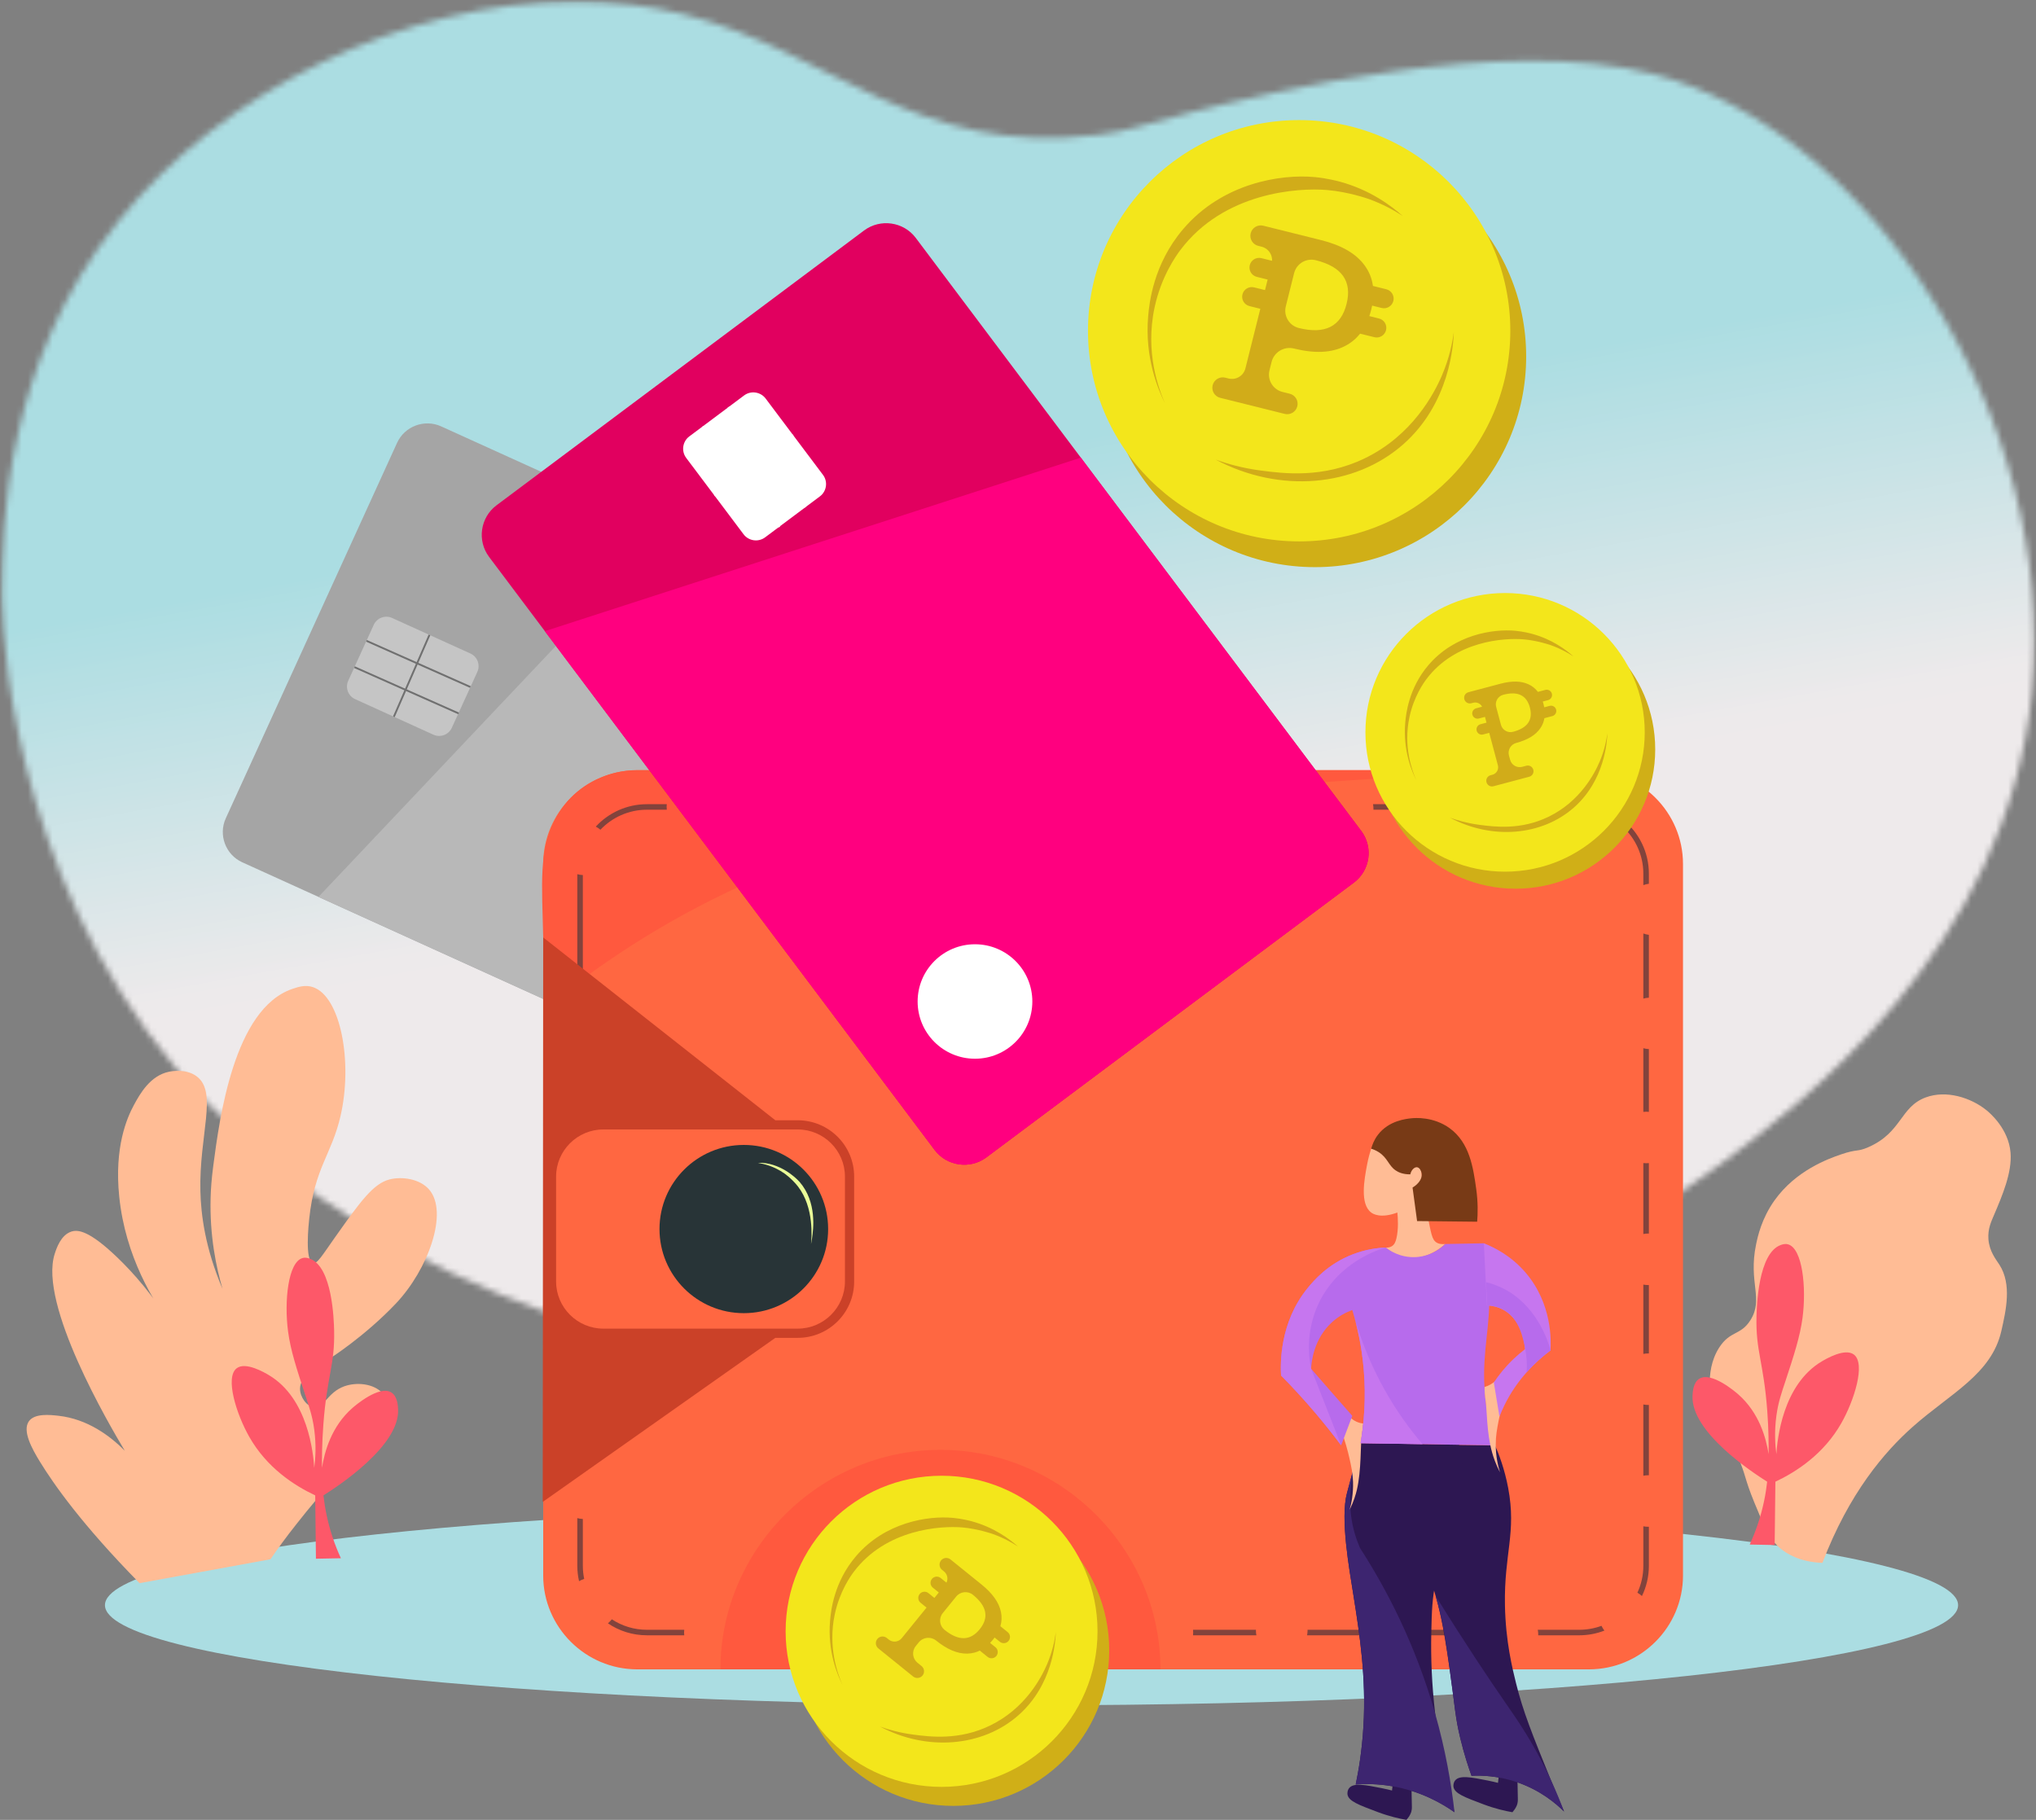 <svg width="330" height="295" viewBox="0 0 330 295" fill="none" xmlns="http://www.w3.org/2000/svg">
    <rect x="0" y="0" width="330" height="295" fill="#808080" stroke="none"/>
    <path d="M317.373 260.194C317.373 269.16 250.135 276.427 167.192 276.427C84.25 276.427 17.012 269.16 17.012 260.194C17.012 251.229 84.25 243.963 167.192 243.963C250.135 243.963 317.373 251.229 317.373 260.194Z" fill="#ABDDE2"/>
    <mask id="mask0_91_6551" style="mask-type:luminance" maskUnits="userSpaceOnUse" x="0" y="0" width="330" height="225">
        <path d="M0 0H330V224.855H0V0Z" fill="white"/>
    </mask>
    <g mask="url(#mask0_91_6551)">
        <mask id="mask1_91_6551" style="mask-type:luminance" maskUnits="userSpaceOnUse" x="0" y="0" width="330" height="225">
            <path d="M19.098 35.965C0.744 58.958 0.386 85.6 0.251 95.678C0.251 95.678 -0.262 133.928 23.81 167.145C71.825 233.403 203.202 245.232 278.772 188.774C291.431 179.317 325.337 153.985 329.354 112.134C333.584 68.061 303.193 21.015 267.933 11.986C243.428 5.711 205.806 15.039 193.471 18.098C184.561 20.307 183.573 21.142 177.92 21.86C148.57 25.585 134.435 8.277 110.997 2.36C105.274 0.916 99.325 0.232 93.292 0.232C65.564 0.233 36.099 14.668 19.098 35.965Z" fill="white"/>
        </mask>
        <g mask="url(#mask1_91_6551)">
            <path d="M323.007 -58.11L-43.275 7.993L10.316 303.57L376.599 237.468L323.007 -58.11Z" fill="url(#paint0_linear_91_6551)"/>
        </g>
    </g>
    <path d="M288.51 250.953C286.818 249.536 285.964 247.504 284.325 243.498C282.687 239.494 283.023 239.188 281.635 236.043C279.544 231.305 278.587 231.565 277.749 228.587C277.501 227.708 276.039 222.519 278.646 218.448C280.437 215.652 282.138 216.52 283.727 213.975C285.887 210.516 283.348 207.943 284.624 201.748C284.897 200.424 285.523 197.532 287.613 194.59C291.076 189.719 296.339 187.835 298.374 187.135C301.108 186.196 300.966 186.776 302.858 185.942C308.278 183.552 307.973 179.428 312.124 177.89C315.468 176.653 319.458 177.923 321.988 179.978C322.478 180.376 325.547 182.943 325.874 186.837C326.144 190.051 324.519 193.852 323.184 196.976C322.734 198.03 322.168 199.227 322.287 200.853C322.434 202.866 323.529 204.164 324.08 205.028C326.097 208.197 325.149 212.375 324.379 215.764C322.79 222.768 316.127 225.866 310.031 231.271C305.479 235.31 299.71 241.995 295.385 253.339C291.642 253.202 289.526 251.805 288.51 250.953Z" fill="#FFBC95"/>
    <path d="M137.933 184.577L39.268 139.778C36.568 138.553 35.365 135.346 36.593 132.652L64.36 71.782C65.589 69.089 68.803 67.888 71.503 69.114L170.167 113.911C172.868 115.138 174.072 118.345 172.842 121.038L145.075 181.908C143.847 184.601 140.632 185.802 137.933 184.577Z" fill="#A5A5A5"/>
    <path d="M137.932 184.581C109.161 171.517 80.388 158.453 51.615 145.389C70.429 125.498 89.243 105.606 108.056 85.715L170.167 113.915C170.497 114.067 172.214 114.893 172.979 116.929C173.463 118.221 173.456 119.696 172.842 121.042L145.075 181.912C143.846 184.606 140.632 185.807 137.932 184.581Z" fill="#B8B8B8"/>
    <path d="M70.255 119.094L57.552 113.326C56.428 112.816 55.927 111.48 56.439 110.359L60.579 101.281C61.091 100.161 62.429 99.661 63.553 100.171L76.256 105.939C77.38 106.449 77.881 107.784 77.37 108.906L73.229 117.982C72.718 119.104 71.38 119.604 70.255 119.094Z" fill="#C5C5C5"/>
    <path d="M63.976 116.241L63.701 116.122L69.472 102.863L69.745 102.98L63.976 116.241Z" fill="#707070"/>
    <path d="M76.18 111.498L59.336 104.012L59.457 103.74L76.303 111.225L76.18 111.498ZM74.27 115.779L57.391 108.278L57.512 108.006L74.391 115.506L74.27 115.779Z" fill="#707070"/>
    <path d="M257.547 270.601H103.281C94.9 270.601 88.043 263.76 88.043 255.398V140.047C88.043 131.686 94.9 124.844 103.281 124.844H257.547C265.928 124.844 272.784 131.686 272.784 140.047V255.398C272.784 263.76 265.928 270.601 257.547 270.601Z" fill="#FF6741"/>
    <path d="M88.043 163.697C88.151 158.673 88.102 154.624 88.043 151.959C87.85 143.204 87.298 137.994 89.955 132.891C90.873 131.128 91.856 129.988 92.52 129.31C95.252 126.519 98.439 125.568 99.8 125.247C100.92 124.984 102.085 124.844 103.281 124.844H257.547C229.573 125.366 205.775 127.25 187.326 129.217C145.416 133.687 130.351 138.668 117.929 144.6C104.656 150.937 94.67 158.231 88.043 163.697Z" fill="#FF593E"/>
    <path d="M130.702 131.254C130.683 131.099 130.671 130.942 130.671 130.783C130.671 130.64 130.68 130.499 130.695 130.359H116.397C116.412 130.499 116.419 130.64 116.419 130.783C116.419 130.942 116.408 131.099 116.389 131.254H130.702ZM152.43 131.254C152.379 130.999 152.351 130.737 152.351 130.47C152.351 130.433 152.355 130.397 152.357 130.359H139.019C139.033 130.499 139.041 130.64 139.041 130.783C139.041 130.942 139.029 131.099 139.011 131.254H152.43ZM174.351 131.254C174.349 131.202 174.343 131.149 174.343 131.097C174.343 130.845 174.371 130.599 174.417 130.359H160.713C160.716 130.397 160.72 130.433 160.72 130.47C160.72 130.737 160.691 130.999 160.64 131.254H174.351ZM182.704 131.254H193.588C193.538 130.999 193.508 130.737 193.508 130.47C193.508 130.433 193.513 130.397 193.514 130.359H182.641C182.686 130.599 182.713 130.845 182.713 131.097C182.713 131.149 182.707 131.202 182.704 131.254ZM214.253 131.254C214.251 131.202 214.244 131.149 214.244 131.097C214.244 130.845 214.272 130.599 214.318 130.359H201.872C201.873 130.397 201.878 130.433 201.878 130.47C201.878 130.737 201.849 130.999 201.797 131.254H214.253ZM222.606 131.254H235.556C235.45 130.967 235.373 130.669 235.333 130.359H222.543C222.587 130.599 222.614 130.845 222.614 131.097C222.614 131.149 222.608 131.202 222.606 131.254ZM255.734 130.359H243.627C243.587 130.669 243.509 130.967 243.401 131.254H255.17C255.32 130.934 255.508 130.632 255.734 130.359ZM266.357 141.619V143.479C266.644 143.371 266.944 143.296 267.254 143.256V141.619C267.254 138.127 265.652 135 263.142 132.934C263.142 132.948 263.145 132.963 263.145 132.977C263.145 133.33 263.092 133.672 263.005 134.002C265.064 135.899 266.357 138.61 266.357 141.619ZM267.254 161.725V151.536C266.944 151.497 266.644 151.422 266.357 151.316V161.87C266.646 161.789 266.946 161.74 267.254 161.725ZM266.815 180.208C266.963 180.208 267.109 180.217 267.254 180.234V170.055C266.946 170.041 266.646 169.992 266.357 169.912V180.236C266.507 180.22 266.66 180.208 266.815 180.208ZM267.129 199.956C267.171 199.956 267.212 199.961 267.254 199.963V188.534C267.109 188.549 266.963 188.558 266.815 188.558C266.66 188.558 266.507 188.548 266.357 188.531V200.034C266.608 199.985 266.866 199.956 267.129 199.956ZM267.129 219.39C267.171 219.39 267.212 219.396 267.254 219.397V208.3C267.212 208.301 267.171 208.306 267.129 208.306C266.866 208.306 266.608 208.278 266.357 208.229V219.468C266.608 219.419 266.866 219.39 267.129 219.39ZM267.129 239.137C267.171 239.137 267.212 239.143 267.254 239.144V227.734C267.212 227.735 267.171 227.74 267.129 227.74C266.866 227.74 266.608 227.712 266.357 227.663V239.215C266.608 239.166 266.866 239.137 267.129 239.137ZM266.131 258.715C266.85 257.234 267.254 255.574 267.254 253.821V247.482C267.212 247.483 267.171 247.487 267.129 247.487C266.866 247.487 266.608 247.459 266.357 247.411V253.821C266.357 255.377 266.01 256.853 265.391 258.179C265.657 258.33 265.904 258.511 266.131 258.715ZM211.925 264.186C211.927 264.229 211.932 264.271 211.932 264.315C211.932 264.575 211.903 264.832 211.854 265.081H221.794C221.808 264.775 221.856 264.475 221.937 264.186H211.925ZM193.37 264.186C193.386 264.332 193.395 264.479 193.395 264.628C193.395 264.78 193.385 264.932 193.367 265.081H203.64C203.591 264.832 203.563 264.575 203.563 264.315C203.563 264.271 203.568 264.229 203.569 264.186H193.37ZM175.411 264.186C175.458 264.432 175.486 264.684 175.486 264.941C175.486 264.989 175.48 265.034 175.479 265.081H185.052C185.036 264.932 185.026 264.78 185.026 264.628C185.026 264.479 185.035 264.332 185.051 264.186H175.411ZM138.073 264.186C138.089 264.332 138.099 264.479 138.099 264.628C138.099 264.78 138.088 264.932 138.071 265.081H148.607C148.59 264.932 148.58 264.78 148.58 264.628C148.58 264.479 148.59 264.332 148.605 264.186H138.073ZM119.222 264.186C119.238 264.332 119.247 264.479 119.247 264.628C119.247 264.78 119.237 264.932 119.219 265.081H129.756C129.74 264.932 129.729 264.78 129.729 264.628C129.729 264.479 129.738 264.332 129.755 264.186H119.222ZM108.05 130.783C108.05 130.64 108.058 130.499 108.073 130.359H104.859C101.583 130.359 98.63 131.761 96.566 133.992C96.835 134.135 97.087 134.305 97.318 134.501C99.213 132.504 101.892 131.254 104.859 131.254H108.08C108.061 131.099 108.05 130.942 108.05 130.783ZM93.572 141.706V238.034C93.862 237.954 94.162 237.906 94.469 237.893V141.845C94.161 141.831 93.862 141.785 93.572 141.706ZM94.469 246.225C94.161 246.212 93.862 246.164 93.572 246.085V253.821C93.572 254.676 93.671 255.508 93.854 256.308C94.116 256.157 94.395 256.031 94.687 255.939C94.545 255.255 94.469 254.547 94.469 253.821V246.225ZM110.878 264.628C110.878 264.479 110.887 264.332 110.903 264.186H104.859C102.759 264.186 100.802 263.56 99.166 262.487C98.977 262.724 98.765 262.945 98.529 263.139C100.335 264.365 102.515 265.081 104.859 265.081H110.906C110.888 264.932 110.878 264.782 110.878 264.628ZM167.192 264.186H156.924C156.941 264.332 156.95 264.479 156.95 264.628C156.95 264.78 156.939 264.932 156.922 265.081H167.125C167.122 265.034 167.117 264.989 167.117 264.941C167.117 264.684 167.145 264.432 167.192 264.186ZM241.026 264.186H230.005C230.084 264.475 230.132 264.775 230.145 265.081H240.959C240.956 265.034 240.95 264.989 240.95 264.941C240.95 264.684 240.978 264.432 241.026 264.186ZM259.572 263.543C258.448 263.959 257.234 264.186 255.967 264.186H249.245C249.292 264.432 249.32 264.684 249.32 264.941C249.32 264.989 249.314 265.034 249.313 265.081H255.967C257.406 265.081 258.78 264.808 260.046 264.318C259.861 264.078 259.701 263.818 259.572 263.543Z" fill="#82433C"/>
    <path d="M129.3 181.595H125.669L88.043 151.957C88.017 182.457 87.99 212.958 87.965 243.459C100.533 234.594 113.1 225.728 125.669 216.863H129.3C134.342 216.863 138.444 212.771 138.444 207.739V190.718C138.444 185.688 134.342 181.595 129.3 181.595Z" fill="#CB4128"/>
    <path d="M129.298 215.37H97.785C93.577 215.37 90.135 211.936 90.135 207.737V190.716C90.135 186.519 93.577 183.084 97.785 183.084H129.298C133.506 183.084 136.949 186.519 136.949 190.716V207.737C136.949 211.936 133.506 215.37 129.298 215.37Z" fill="#FF6741"/>
    <path d="M134.227 199.227C134.227 206.758 128.107 212.863 120.56 212.863C113.011 212.863 106.893 206.758 106.893 199.227C106.893 191.697 113.011 185.592 120.56 185.592C128.107 185.592 134.227 191.697 134.227 199.227Z" fill="#283437"/>
    <path d="M123.205 188.491C123.055 188.492 122.931 188.498 122.852 188.504C123.796 188.649 125.472 189.038 127.158 190.228C127.158 190.228 128.363 191.077 129.319 192.305C131.994 195.741 131.548 200.735 131.452 201.658C131.5 201.44 131.562 201.124 131.617 200.741C131.821 199.308 132.454 194.877 129.593 191.579C129.593 191.579 127.428 189.082 124.179 188.567C123.679 188.487 123.205 188.491 123.205 188.491Z" fill="#EAFC98"/>
    <path d="M247.366 57.787C247.366 76.646 232.042 91.934 213.139 91.934C194.236 91.934 178.912 76.646 178.912 57.787C178.912 38.928 194.236 23.641 213.139 23.641C232.042 23.641 247.366 38.928 247.366 57.787Z" fill="#D0AF17"/>
    <path d="M244.796 53.613C244.796 72.471 229.472 87.76 210.57 87.76C191.668 87.76 176.344 72.471 176.344 53.613C176.344 34.754 191.668 19.467 210.57 19.467C229.472 19.467 244.796 34.754 244.796 53.613Z" fill="#F3E61B"/>
    <path d="M215.106 30.803C218.614 31.101 221.811 32.245 221.811 32.245C224.173 33.088 226.027 34.137 227.343 34.999C225.463 33.333 222.071 30.785 217.197 29.455C216.893 29.372 215.114 28.895 213.106 28.706C207.566 28.188 198.116 29.674 191.754 37.155C186.916 42.844 186.281 49.156 186.099 51.261C185.514 58.022 187.728 63.183 188.822 65.366C187.841 63.149 185.551 57.164 187.146 49.798C188.232 44.779 190.615 41.462 191.31 40.538C198.351 31.173 210.367 30.4 215.106 30.803ZM233.751 60.769C232.456 63.818 228.912 70.559 221.212 74.29C214.417 77.582 208.051 76.755 204.36 76.275C201.319 75.88 198.831 75.147 197.063 74.516C207.418 79.999 219.552 78.945 227.393 72.066C235.022 65.373 235.571 55.811 235.642 53.799C235.417 55.518 234.928 57.996 233.751 60.769Z" fill="#D1AC19"/>
    <path d="M268.282 121.475C268.282 133.948 258.147 144.058 245.647 144.058C233.145 144.058 223.01 133.948 223.01 121.475C223.01 109.003 233.145 98.891 245.647 98.891C258.147 98.891 268.282 109.003 268.282 121.475Z" fill="#D0AF17"/>
    <path d="M266.583 118.713C266.583 131.185 256.449 141.297 243.947 141.297C231.446 141.297 221.311 131.185 221.311 118.713C221.311 106.24 231.446 96.13 243.947 96.13C256.449 96.13 266.583 106.24 266.583 118.713Z" fill="#F3E61B"/>
    <path d="M246.948 103.637C249.268 103.834 251.382 104.59 251.382 104.59C252.943 105.148 254.171 105.841 255.04 106.412C253.798 105.31 251.554 103.625 248.33 102.746C248.129 102.69 246.953 102.375 245.625 102.25C241.961 101.908 235.711 102.891 231.503 107.838C228.304 111.601 227.884 115.775 227.763 117.167C227.376 121.639 228.84 125.052 229.564 126.496C228.915 125.029 227.401 121.07 228.456 116.2C229.174 112.88 230.75 110.686 231.209 110.075C235.866 103.882 243.812 103.371 246.948 103.637ZM259.278 123.456C258.422 125.471 256.078 129.931 250.985 132.398C246.491 134.575 242.282 134.029 239.84 133.711C237.83 133.45 236.183 132.965 235.014 132.547C241.864 136.173 249.888 135.477 255.074 130.927C260.12 126.5 260.483 120.177 260.529 118.846C260.381 119.982 260.057 121.622 259.278 123.456Z" fill="#D1AC19"/>
    <path d="M188.089 270.597H116.77C116.77 251.079 132.868 235.02 152.43 235.02C171.993 235.02 188.089 251.079 188.089 270.597Z" fill="#FF593E"/>
    <path d="M179.786 267.514C179.786 281.441 168.469 292.732 154.509 292.732C140.55 292.732 129.232 281.441 129.232 267.514C129.232 253.586 140.55 242.296 154.509 242.296C168.469 242.296 179.786 253.586 179.786 267.514Z" fill="#D0AF17"/>
    <path d="M177.89 264.434C177.89 278.361 166.573 289.651 152.613 289.651C138.653 289.651 127.336 278.361 127.336 264.434C127.336 250.506 138.653 239.216 152.613 239.216C166.573 239.216 177.89 250.506 177.89 264.434Z" fill="#F3E61B"/>
    <path d="M155.963 247.595C158.554 247.815 160.915 248.659 160.915 248.659C162.658 249.283 164.028 250.057 164.999 250.693C163.612 249.463 161.106 247.582 157.507 246.6C157.281 246.538 155.969 246.185 154.486 246.047C150.393 245.663 143.416 246.761 138.717 252.286C135.143 256.488 134.675 261.148 134.541 262.704C134.107 267.696 135.743 271.508 136.551 273.12C135.826 271.482 134.135 267.063 135.313 261.623C136.116 257.916 137.876 255.466 138.389 254.785C143.588 247.868 152.462 247.298 155.963 247.595ZM169.732 269.726C168.775 271.976 166.159 276.955 160.471 279.711C155.454 282.142 150.753 281.532 148.027 281.177C145.78 280.885 143.942 280.344 142.637 279.878C150.285 283.927 159.246 283.149 165.037 278.069C170.67 273.125 171.077 266.064 171.129 264.578C170.964 265.848 170.602 267.678 169.732 269.726Z" fill="#D1AC19"/>
    <path d="M43.839 252.754C44.949 251.132 46.342 249.204 48.024 247.087C50.302 244.219 51.814 242.316 54.002 240.229C58.838 235.612 61.057 235.741 62.371 232.475C62.583 231.95 64.043 228.172 62.073 225.914C60.605 224.232 57.769 224.008 55.795 224.721C53.036 225.717 52.525 228.337 50.866 228.111C49.685 227.95 48.624 226.448 48.63 225.11C48.639 223.025 51.243 221.61 53.404 220.248C53.404 220.248 59.06 216.681 64.165 211.301C69.355 205.83 72.774 196.516 69.545 192.812C68.04 191.086 65.18 190.676 63.161 191.179C60.517 191.838 58.41 194.756 54.301 200.566C52.227 203.498 51.405 204.936 50.714 204.741C49.396 204.366 50.022 198.472 50.116 197.584C50.999 189.261 53.756 187.165 55.198 180.883C57.209 172.114 55.208 161.505 50.714 160.008C49.487 159.599 48.363 159.966 47.373 160.304C37.917 163.532 35.586 181.24 34.573 188.935C34.288 191.094 34.179 192.689 34.139 194.097C33.962 200.34 35.056 205.465 36.067 208.916C33.244 202.308 32.571 196.865 32.48 193.11C32.258 183.939 35.318 177.076 31.9 174.488C30.181 173.186 27.737 173.656 27.399 173.726C24.346 174.355 22.693 177.299 21.719 179.094C20.596 181.164 18.491 185.929 19.328 194.005C20.337 203.727 24.864 211.049 27.997 215.178C24.852 209.932 21.543 206.263 19.029 203.846C14.443 199.437 12.613 199.296 11.556 199.642C9.849 200.203 9.15 202.371 8.866 203.25C6.227 211.426 17.724 230.984 20.225 235.159C17.893 232.808 14.227 230.017 9.464 229.493C8.1 229.342 5.619 229.069 4.681 230.387C3.576 231.94 5.203 234.877 6.475 236.948C8.656 240.499 13.196 247.049 22.616 256.63C29.691 255.337 36.764 254.045 43.839 252.754Z" fill="#FFBC95"/>
    <path d="M51.208 252.667C51.17 249.245 51.13 245.823 51.09 242.401C47.667 240.788 43.249 237.918 40.409 232.92C38.322 229.249 36.425 223.268 38.367 221.791C39.819 220.686 42.897 222.503 43.551 222.889C49.945 226.663 50.781 235.615 50.934 237.934C51.126 236.471 51.278 234.307 50.934 231.743C50.627 229.461 50.073 227.955 49.471 226.122C48.088 221.91 47.098 218.895 46.692 215.836C46.044 210.952 46.686 204.567 49.048 203.925C49.524 203.794 49.94 203.934 50.207 204.027C53.888 205.316 54.114 214.059 54.154 215.601C54.3 221.256 52.995 222.985 52.407 230.956C52.187 233.946 52.171 236.391 52.19 237.934C52.587 235.373 53.697 231.22 57.139 228.217C57.561 227.848 61.467 224.5 63.423 225.71C64.42 226.326 64.495 227.87 64.523 228.452C64.809 234.382 54.719 240.952 52.426 242.401C52.643 244.367 53.076 246.692 53.918 249.219C54.329 250.453 54.787 251.577 55.254 252.588C53.905 252.615 52.557 252.64 51.208 252.667ZM287.642 250.447C287.682 247.025 287.721 243.603 287.76 240.182C291.185 238.569 295.602 235.698 298.443 230.699C300.528 227.03 302.426 221.049 300.485 219.572C299.031 218.467 295.955 220.283 295.301 220.669C288.906 224.442 288.07 233.396 287.918 235.715C287.724 234.252 287.572 232.088 287.918 229.524C288.224 227.241 288.779 225.736 289.38 223.903C290.764 219.691 291.752 216.676 292.159 213.616C292.807 208.733 292.165 202.348 289.803 201.705C289.326 201.575 288.912 201.715 288.643 201.808C284.963 203.097 284.736 211.838 284.697 213.382C284.551 219.037 285.856 220.766 286.444 228.735C286.665 231.727 286.679 234.172 286.66 235.715C286.263 233.154 285.153 229.001 281.712 225.998C281.289 225.628 277.385 222.28 275.429 223.49C274.432 224.107 274.357 225.651 274.329 226.233C274.043 232.162 284.133 238.732 286.425 240.182C286.209 242.148 285.775 244.473 284.932 246.999C284.521 248.233 284.065 249.356 283.598 250.369C284.945 250.395 286.294 250.421 287.642 250.447Z" fill="#FD5869"/>
    <path d="M246.015 291.504C246.019 291.727 246.053 292.214 245.809 292.753C245.634 293.137 245.383 293.482 245.141 293.761C244.021 293.566 242.362 293.203 240.443 292.478C237.379 291.322 235.713 290.72 235.577 289.598C235.574 289.569 235.518 289.029 235.852 288.609C236.558 287.722 238.451 288.082 241.15 288.624C241.847 288.764 242.418 288.903 242.8 289.001C242.905 288.047 243.011 287.094 243.117 286.141C244.04 286.134 244.963 286.127 245.885 286.121C245.964 288.577 245.996 290.474 246.015 291.504ZM228.838 292.742C228.842 292.966 228.876 293.453 228.632 293.991C228.457 294.376 228.206 294.722 227.964 295C226.844 294.805 225.185 294.441 223.266 293.716C220.202 292.562 218.536 291.958 218.4 290.837C218.397 290.808 218.341 290.267 218.675 289.848C219.381 288.961 221.274 289.32 223.973 289.863C224.67 290.003 225.241 290.141 225.623 290.239C225.728 289.286 225.834 288.332 225.94 287.379C226.863 287.372 227.786 287.366 228.708 287.359C228.787 289.815 228.819 291.713 228.838 292.742Z" fill="#2D1752"/>
    <path d="M242.315 234.288C242.949 235.739 243.872 238.134 244.449 241.197C245.817 248.474 243.776 251.817 243.925 260.187C244.029 266.059 245.155 270.559 245.731 272.882C246.865 277.451 248.345 281.101 251.308 288.397C252.195 290.584 252.963 292.39 253.507 293.649C252.216 292.362 249.672 290.172 245.809 288.868C242.813 287.857 240.182 287.771 238.505 287.85C238.008 286.465 237.322 284.388 236.698 281.816C235.851 278.313 235.879 277.024 234.97 270.609C233.85 262.691 233.133 260.302 232.692 258.698C232.306 257.289 231.632 255.231 230.415 252.821C228.765 246.578 227.115 240.335 225.467 234.092L242.315 234.288Z" fill="#2D1752"/>
    <path d="M244.003 276.015C245.811 278.623 248.582 282.54 251.308 288.396C252.311 290.55 253.035 292.382 253.508 293.648C252.216 292.36 249.672 290.17 245.811 288.867C242.813 287.856 240.183 287.769 238.505 287.849C238.008 286.464 237.322 284.387 236.698 281.814C235.851 278.312 235.877 277.023 234.97 270.608C234.462 267.013 234.117 264.178 233.111 260.254C232.943 259.601 232.795 259.061 232.693 258.697C237.548 266.512 241.308 272.126 244.003 276.015Z" fill="#3D2570"/>
    <path d="M220.519 233.932C220.42 234.293 219.78 236.648 219.681 237.015C218.97 239.629 218.356 241.895 218.32 242.03C217.213 246.136 218.684 254.293 219.367 258.59C220.384 264.99 221.445 271.894 220.99 279.775C220.753 283.885 220.165 287.198 219.734 289.256C221.343 289.139 223.316 289.151 225.529 289.521C230.257 290.31 233.738 292.34 235.751 293.759C234.013 287.491 233.11 282.026 232.615 277.763C232.066 273.035 231.897 268.725 231.987 264.702C232.067 261.11 232.127 258.974 232.773 256.109C233.79 251.594 235.127 250.298 236.176 246.836C237.025 244.033 237.666 239.872 236.487 234.19C231.164 234.105 225.842 234.019 220.519 233.932Z" fill="#2D1752"/>
    <path d="M219.681 237.02C219.602 237.001 219.059 239.294 218.32 242.035C217.213 246.141 218.684 254.298 219.367 258.595C220.384 264.995 221.445 271.9 220.99 279.78C220.753 283.89 220.165 287.203 219.734 289.261C221.343 289.144 223.316 289.157 225.529 289.526C230.257 290.316 233.738 292.345 235.751 293.764C235.22 289.004 234.269 283.599 232.615 277.768C229.386 266.391 224.614 257.402 220.44 250.942C219.878 249.654 219.204 247.749 218.948 245.378C218.457 240.826 219.784 237.043 219.681 237.02Z" fill="#3D2570"/>
    <path d="M218.712 236.346C219.018 237.708 219.259 238.783 219.302 240.225C219.358 242.112 219.046 243.67 218.752 244.731C219.429 243.362 219.758 242.215 219.93 241.478C220.669 238.31 220.493 234.225 220.709 232.736C220.717 232.685 220.767 232.344 220.827 231.876C220.887 231.402 220.93 231.012 220.956 230.757C220.673 230.724 220.298 230.65 219.89 230.469C219.12 230.125 218.657 229.591 218.438 229.292C218.071 230.116 217.705 230.938 217.338 231.762C218.023 233.577 218.445 235.152 218.712 236.346ZM222.247 186.206C222.039 186.834 221.777 187.727 221.573 188.819C221.126 191.215 220.39 195.156 222.247 196.55C222.494 196.736 223.718 197.575 226.489 196.55C226.567 197.339 226.706 199.209 226.331 200.756C226.205 201.28 226.026 201.74 225.599 202.009C225.236 202.239 224.836 202.24 224.604 202.219C225.176 202.719 226.239 203.493 227.745 203.786C231.24 204.466 233.935 201.938 234.238 201.643C233.542 201.739 233.12 201.577 232.877 201.435C232.059 200.956 231.968 199.938 231.306 196.628C231.007 195.137 231.058 195.503 230.94 194.852C230.191 190.733 230.64 189.623 230.101 188.531C229.514 187.336 227.72 186.11 222.247 186.206Z" fill="#FFBC95"/>
    <path d="M222.248 186.206C222.399 185.631 222.7 184.779 223.348 183.934C225.111 181.636 227.941 181.354 228.794 181.269C229.346 181.214 232.333 180.97 234.973 182.888C238.214 185.246 238.788 189.307 239.267 192.711C239.576 194.902 239.528 196.755 239.424 198.039C236.178 198.004 232.931 197.969 229.685 197.934L228.951 192.501C229.963 191.893 230.557 191.004 230.424 190.205C230.363 189.836 230.109 189.261 229.685 189.21C229.273 189.16 228.758 189.606 228.585 190.36C227.41 190.369 226.673 190.04 226.212 189.723C225.025 188.908 224.925 187.69 223.453 186.754C222.984 186.457 222.547 186.295 222.248 186.206Z" fill="#783A16"/>
    <path d="M224.604 202.228C223.302 202.282 221.366 202.509 219.201 203.352C215.171 204.924 212.892 207.64 211.957 208.784C207.378 214.384 207.53 221.08 207.637 222.968C209.477 224.835 211.378 226.895 213.293 229.159C214.772 230.908 216.131 232.627 217.377 234.291C217.979 232.699 218.581 231.105 219.184 229.512C217.731 227.862 216.279 226.203 214.825 224.535C214.05 223.646 213.277 222.759 212.507 221.871C212.561 220.855 212.885 217.019 215.963 214.27C217.095 213.259 218.275 212.685 219.184 212.35C219.964 214.92 220.703 218.147 221.03 221.911C221.445 226.714 221.054 230.835 220.519 233.939C227.784 234.057 235.049 234.175 242.316 234.291C240.846 229.477 240.545 225.538 240.548 222.811C240.554 217.138 241.873 213.515 241.216 206.394C241.024 204.321 240.728 202.633 240.509 201.536C238.419 201.575 236.328 201.614 234.238 201.653C233.848 202.044 232.2 203.603 229.552 203.77C226.876 203.936 225.032 202.566 224.604 202.228Z" fill="#B76BEC"/>
    <path d="M219.184 212.35C219.964 214.919 220.703 218.146 221.03 221.91C221.446 226.713 221.055 230.834 220.518 233.939C223.87 233.992 227.222 234.047 230.573 234.101C229.468 232.81 228.36 231.395 227.281 229.847C222.945 223.631 220.552 217.423 219.184 212.35Z" fill="#C676EF"/>
    <path d="M224.604 202.225C223.302 202.278 221.366 202.506 219.201 203.349C215.171 204.92 212.892 207.637 211.957 208.781C207.378 214.381 207.53 221.077 207.637 222.965C209.477 224.831 211.378 226.892 213.293 229.155C214.772 230.905 216.131 232.623 217.377 234.288C215.753 230.148 214.13 226.008 212.507 221.868C212.192 220.33 211.504 215.929 213.764 211.21C216.965 204.523 223.533 202.53 224.604 202.225Z" fill="#C676EF"/>
    <path d="M242.905 230.279C242.641 231.649 242.434 232.731 242.435 234.173C242.436 236.063 242.795 237.61 243.121 238.66C242.423 237.315 242.049 236.18 241.844 235.446C240.924 232.154 241.036 228.552 240.771 226.879C240.756 226.779 240.693 226.397 240.655 225.876C240.623 225.425 240.623 225.057 240.627 224.825C240.897 224.744 241.213 224.624 241.548 224.44C242.242 224.056 242.697 223.566 242.965 223.221C243.356 224.033 243.747 224.843 244.139 225.654C243.509 227.49 243.136 229.078 242.905 230.279Z" fill="#FFBC95"/>
    <path d="M240.504 201.536C242.105 202.158 244.873 203.498 247.259 206.276C251.634 211.374 251.399 217.442 251.304 218.894C248.788 220.799 245.862 223.661 243.842 227.788C243.536 228.412 243.27 229.028 243.036 229.633C242.731 227.786 242.426 225.941 242.121 224.096C242.902 222.922 243.95 221.584 245.339 220.265C245.966 219.669 246.587 219.15 247.18 218.698C247.163 218.319 246.91 214.07 243.646 212.311C242.698 211.8 241.756 211.638 241.014 211.606" fill="#C676EF"/>
    <path d="M243.723 208.898C248.928 211.557 250.797 217.021 251.342 218.89C250.744 219.327 250.111 219.832 249.462 220.412C248.681 221.111 248.011 221.801 247.439 222.447C247.55 220.92 247.404 219.646 247.218 218.694C246.878 216.949 246.277 213.705 243.683 212.307C242.737 211.797 241.793 211.635 241.052 211.602L240.861 207.842C241.776 208.063 242.744 208.399 243.723 208.898Z" fill="#B76BEC"/>
    <path d="M197.775 64.487C196.872 64.262 196.323 63.348 196.549 62.446C196.775 61.543 197.69 60.994 198.593 61.219L199.136 61.354C200.338 61.654 201.557 60.922 201.858 59.72L206.115 42.71C206.416 41.508 205.685 40.29 204.483 39.99L203.94 39.855C203.037 39.63 202.488 38.716 202.714 37.813C202.94 36.911 203.855 36.362 204.758 36.587L214.128 38.922C217.468 39.755 219.827 41.131 221.203 43.051C222.611 44.979 222.96 47.364 222.248 50.206C221.529 53.08 220.09 55.053 217.931 56.125C215.804 57.205 213.07 57.329 209.729 56.496C208.126 56.097 206.501 57.072 206.099 58.675L205.762 60.022C205.374 61.573 206.317 63.144 207.869 63.531L209.044 63.824C209.947 64.049 210.496 64.963 210.27 65.865C210.044 66.768 209.129 67.317 208.226 67.092L197.775 64.487ZM202.515 49.615C201.678 49.407 201.169 48.559 201.378 47.722C201.588 46.885 202.437 46.375 203.274 46.584L206.189 47.31C207.026 47.519 207.535 48.367 207.326 49.204C207.116 50.041 206.267 50.551 205.43 50.342L202.515 49.615ZM203.701 44.878C202.863 44.67 202.355 43.822 202.564 42.985C202.774 42.148 203.622 41.638 204.46 41.847L207.374 42.573C208.212 42.782 208.721 43.63 208.511 44.467C208.302 45.304 207.453 45.814 206.616 45.605L203.701 44.878ZM208.406 49.659C208.017 51.211 208.961 52.782 210.512 53.169C214.758 54.227 217.339 52.924 218.256 49.261C219.173 45.598 217.509 43.237 213.263 42.179C211.711 41.792 210.138 42.736 209.75 44.288L208.406 49.659ZM219.842 53.934C219.004 53.725 218.495 52.877 218.705 52.04C218.914 51.203 219.763 50.694 220.6 50.902L223.515 51.629C224.353 51.838 224.862 52.685 224.652 53.523C224.442 54.36 223.594 54.869 222.756 54.66L219.842 53.934ZM221.027 49.197C220.19 48.988 219.681 48.14 219.89 47.303C220.1 46.466 220.949 45.957 221.786 46.165L224.701 46.892C225.538 47.101 226.047 47.949 225.838 48.786C225.628 49.623 224.779 50.132 223.942 49.923L221.027 49.197Z" fill="#D1AC19"/>
    <path d="M242.063 127.451C241.57 127.582 241.063 127.289 240.932 126.796C240.8 126.303 241.093 125.797 241.587 125.666L241.899 125.583C242.564 125.406 242.96 124.723 242.782 124.058L240.311 114.798C240.134 114.133 239.45 113.737 238.785 113.914L238.473 113.997C237.98 114.128 237.473 113.835 237.342 113.342C237.21 112.849 237.503 112.343 237.996 112.212L243.193 110.831C245.041 110.339 246.557 110.371 247.741 110.924C248.942 111.473 249.749 112.524 250.164 114.076C250.583 115.646 250.41 116.976 249.646 118.065C248.9 119.15 247.603 119.938 245.754 120.43C244.867 120.665 244.34 121.576 244.576 122.463L244.762 123.157C244.991 124.016 245.873 124.527 246.731 124.299L247.393 124.123C247.886 123.992 248.393 124.285 248.524 124.778C248.656 125.271 248.363 125.777 247.869 125.908L242.063 127.451ZM240.392 119.056C239.934 119.178 239.465 118.906 239.343 118.448C239.221 117.991 239.493 117.522 239.95 117.4L241.584 116.966C242.042 116.844 242.511 117.117 242.633 117.574C242.756 118.031 242.484 118.5 242.026 118.622L240.392 119.056ZM239.701 116.469C239.244 116.59 238.774 116.318 238.652 115.861C238.53 115.404 238.802 114.935 239.26 114.813L240.894 114.379C241.351 114.257 241.821 114.529 241.943 114.987C242.065 115.444 241.793 115.913 241.336 116.035L239.701 116.469ZM243.276 117.484C243.505 118.343 244.386 118.854 245.245 118.625C247.594 118.001 248.502 116.688 247.968 114.688C247.434 112.687 245.993 111.998 243.643 112.623C242.785 112.851 242.274 113.732 242.503 114.59L243.276 117.484ZM249.979 116.508C249.522 116.63 249.052 116.358 248.93 115.901C248.808 115.443 249.08 114.974 249.537 114.852L251.172 114.418C251.629 114.297 252.099 114.569 252.221 115.026C252.343 115.483 252.071 115.952 251.614 116.074L249.979 116.508ZM249.289 113.921C248.831 114.043 248.362 113.77 248.24 113.313C248.118 112.856 248.389 112.387 248.847 112.265L250.481 111.831C250.939 111.709 251.408 111.981 251.53 112.439C251.652 112.896 251.381 113.365 250.923 113.487L249.289 113.921Z" fill="#D1AC19"/>
    <path d="M142.362 267.203C141.895 266.826 141.823 266.141 142.201 265.675C142.58 265.208 143.265 265.136 143.733 265.514L144.05 265.77C144.692 266.288 145.634 266.189 146.154 265.548L153.227 256.828C153.747 256.186 153.648 255.246 153.006 254.727L152.689 254.471C152.221 254.094 152.149 253.409 152.528 252.943C152.906 252.476 153.592 252.404 154.059 252.782L159.091 256.846C160.875 258.287 161.923 259.768 162.234 261.29C162.562 262.824 162.131 264.326 160.939 265.795C159.735 267.281 158.339 268.031 156.753 268.047C155.184 268.077 153.507 267.371 151.723 265.93C150.867 265.238 149.61 265.37 148.917 266.225L148.429 266.827C147.758 267.654 147.885 268.868 148.714 269.537L149.369 270.066C149.836 270.444 149.908 271.128 149.53 271.594C149.152 272.061 148.466 272.133 147.999 271.756L142.362 267.203ZM149.211 259.808C148.778 259.457 148.711 258.823 149.062 258.39C149.413 257.957 150.049 257.89 150.482 258.241L152.089 259.538C152.522 259.889 152.589 260.523 152.238 260.956C151.887 261.389 151.252 261.456 150.818 261.106L149.211 259.808ZM151.197 257.359C150.764 257.009 150.697 256.374 151.048 255.942C151.399 255.509 152.035 255.442 152.468 255.792L154.075 257.09C154.508 257.44 154.575 258.075 154.224 258.507C153.873 258.94 153.237 259.007 152.804 258.657L151.197 257.359ZM152.803 261.485C152.132 262.312 152.259 263.526 153.088 264.195C155.356 266.027 157.258 265.996 158.793 264.103C160.329 262.209 159.963 260.347 157.695 258.515C156.867 257.846 155.651 257.974 154.98 258.801L152.803 261.485ZM158.466 267.282C158.032 266.932 157.965 266.298 158.316 265.865C158.667 265.432 159.303 265.365 159.736 265.715L161.343 267.013C161.777 267.363 161.844 267.998 161.493 268.431C161.142 268.864 160.506 268.931 160.072 268.58L158.466 267.282ZM160.451 264.834C160.018 264.484 159.951 263.849 160.302 263.417C160.653 262.984 161.289 262.917 161.722 263.267L163.329 264.565C163.763 264.915 163.829 265.55 163.479 265.982C163.128 266.415 162.492 266.482 162.058 266.132L160.451 264.834Z" fill="#D1AC19"/>
    <path d="M151.489 186.414L79.275 90.276C77.299 87.646 77.839 83.881 80.474 81.91L140.044 37.367C142.68 35.395 146.454 35.935 148.43 38.565L220.644 134.702C222.621 137.334 222.081 141.099 219.444 143.07L159.874 187.613C157.238 189.584 153.465 189.044 151.489 186.414Z" fill="#E1005F"/>
    <path d="M151.486 186.418C130.428 158.383 109.368 130.348 88.309 102.312C117.267 92.938 146.225 83.562 175.181 74.187L220.641 134.706C220.883 135.029 222.114 136.747 221.772 139.138C221.554 140.655 220.759 142.088 219.441 143.074L159.871 187.617C157.236 189.588 153.462 189.048 151.486 186.418Z" fill="#FF007F"/>
    <path d="M120.519 86.605L111.221 74.227C110.399 73.132 110.624 71.564 111.721 70.744L120.605 64.1C121.701 63.28 123.272 63.505 124.095 64.6L133.393 76.978C134.216 78.073 133.991 79.64 132.893 80.461L124.011 87.104C122.913 87.925 121.342 87.7 120.519 86.605Z" fill="white"/>
    <path d="M115.923 80.484L115.719 80.222L128.424 70.372L128.628 70.632L115.923 80.484Z" fill="white"/>
    <path d="M130.35 82.355L117.935 66.1L118.199 65.899L130.615 82.154L130.35 82.355ZM126.202 85.51L113.761 69.222L114.025 69.021L126.466 85.309L126.202 85.51Z" fill="white"/>
    <path d="M165.951 162.858C165.951 167.358 162.295 171.007 157.785 171.007C153.274 171.007 149.617 167.358 149.617 162.858C149.617 158.358 153.274 154.711 157.785 154.711C162.295 154.711 165.951 158.358 165.951 162.858Z" fill="#E1005F"/>
    <ellipse cx="158.028" cy="162.342" rx="9.296" ry="9.277" fill="white"/>
    <defs>
        <linearGradient id="paint0_linear_91_6551" x1="142.294" y1="-25.497" x2="195.644" y2="270.124" gradientUnits="userSpaceOnUse">
            <stop stop-color="#ABDDE2"/>
            <stop offset="0.25" stop-color="#ABDDE2"/>
            <stop offset="0.312" stop-color="#ABDDE2"/>
            <stop offset="0.328" stop-color="#ABDDE2"/>
            <stop offset="0.336" stop-color="#ABDDE2"/>
            <stop offset="0.34" stop-color="#ADDDE2"/>
            <stop offset="0.344" stop-color="#AEDEE2"/>
            <stop offset="0.348" stop-color="#AFDEE3"/>
            <stop offset="0.352" stop-color="#B0DEE3"/>
            <stop offset="0.355" stop-color="#B1DEE3"/>
            <stop offset="0.359" stop-color="#B2DEE3"/>
            <stop offset="0.363" stop-color="#B4DFE3"/>
            <stop offset="0.367" stop-color="#B5DFE3"/>
            <stop offset="0.371" stop-color="#B6DFE3"/>
            <stop offset="0.375" stop-color="#B7DFE4"/>
            <stop offset="0.379" stop-color="#B8E0E4"/>
            <stop offset="0.383" stop-color="#BAE0E4"/>
            <stop offset="0.387" stop-color="#BBE0E4"/>
            <stop offset="0.391" stop-color="#BCE0E4"/>
            <stop offset="0.395" stop-color="#BDE1E4"/>
            <stop offset="0.398" stop-color="#BEE1E5"/>
            <stop offset="0.402" stop-color="#C0E1E5"/>
            <stop offset="0.406" stop-color="#C1E1E5"/>
            <stop offset="0.41" stop-color="#C2E1E5"/>
            <stop offset="0.414" stop-color="#C3E2E5"/>
            <stop offset="0.418" stop-color="#C4E2E5"/>
            <stop offset="0.422" stop-color="#C6E2E6"/>
            <stop offset="0.426" stop-color="#C7E2E6"/>
            <stop offset="0.43" stop-color="#C8E3E6"/>
            <stop offset="0.434" stop-color="#C9E3E6"/>
            <stop offset="0.438" stop-color="#CBE3E6"/>
            <stop offset="0.441" stop-color="#CCE3E6"/>
            <stop offset="0.445" stop-color="#CDE4E7"/>
            <stop offset="0.449" stop-color="#CEE4E7"/>
            <stop offset="0.453" stop-color="#CFE4E7"/>
            <stop offset="0.457" stop-color="#D1E4E7"/>
            <stop offset="0.461" stop-color="#D2E5E7"/>
            <stop offset="0.465" stop-color="#D3E5E7"/>
            <stop offset="0.469" stop-color="#D4E5E8"/>
            <stop offset="0.473" stop-color="#D6E5E8"/>
            <stop offset="0.477" stop-color="#D7E6E8"/>
            <stop offset="0.48" stop-color="#D8E6E8"/>
            <stop offset="0.484" stop-color="#D9E6E8"/>
            <stop offset="0.488" stop-color="#DBE6E8"/>
            <stop offset="0.492" stop-color="#DCE6E9"/>
            <stop offset="0.496" stop-color="#DDE7E9"/>
            <stop offset="0.5" stop-color="#DEE7E9"/>
            <stop offset="0.504" stop-color="#E0E7E9"/>
            <stop offset="0.508" stop-color="#E1E7E9"/>
            <stop offset="0.512" stop-color="#E2E8E9"/>
            <stop offset="0.516" stop-color="#E3E8EA"/>
            <stop offset="0.52" stop-color="#E5E8EA"/>
            <stop offset="0.523" stop-color="#E6E8EA"/>
            <stop offset="0.527" stop-color="#E7E9EA"/>
            <stop offset="0.531" stop-color="#E8E9EA"/>
            <stop offset="0.535" stop-color="#E9E9EA"/>
            <stop offset="0.539" stop-color="#EBE9EB"/>
            <stop offset="0.543" stop-color="#ECEAEB"/>
            <stop offset="0.547" stop-color="#EDEAEB"/>
            <stop offset="0.562" stop-color="#EEEAEB"/>
            <stop offset="0.625" stop-color="#EEEAEB"/>
            <stop offset="0.75" stop-color="#EEEAEB"/>
            <stop offset="1" stop-color="#EEEAEB"/>
        </linearGradient>
    </defs>
</svg>

